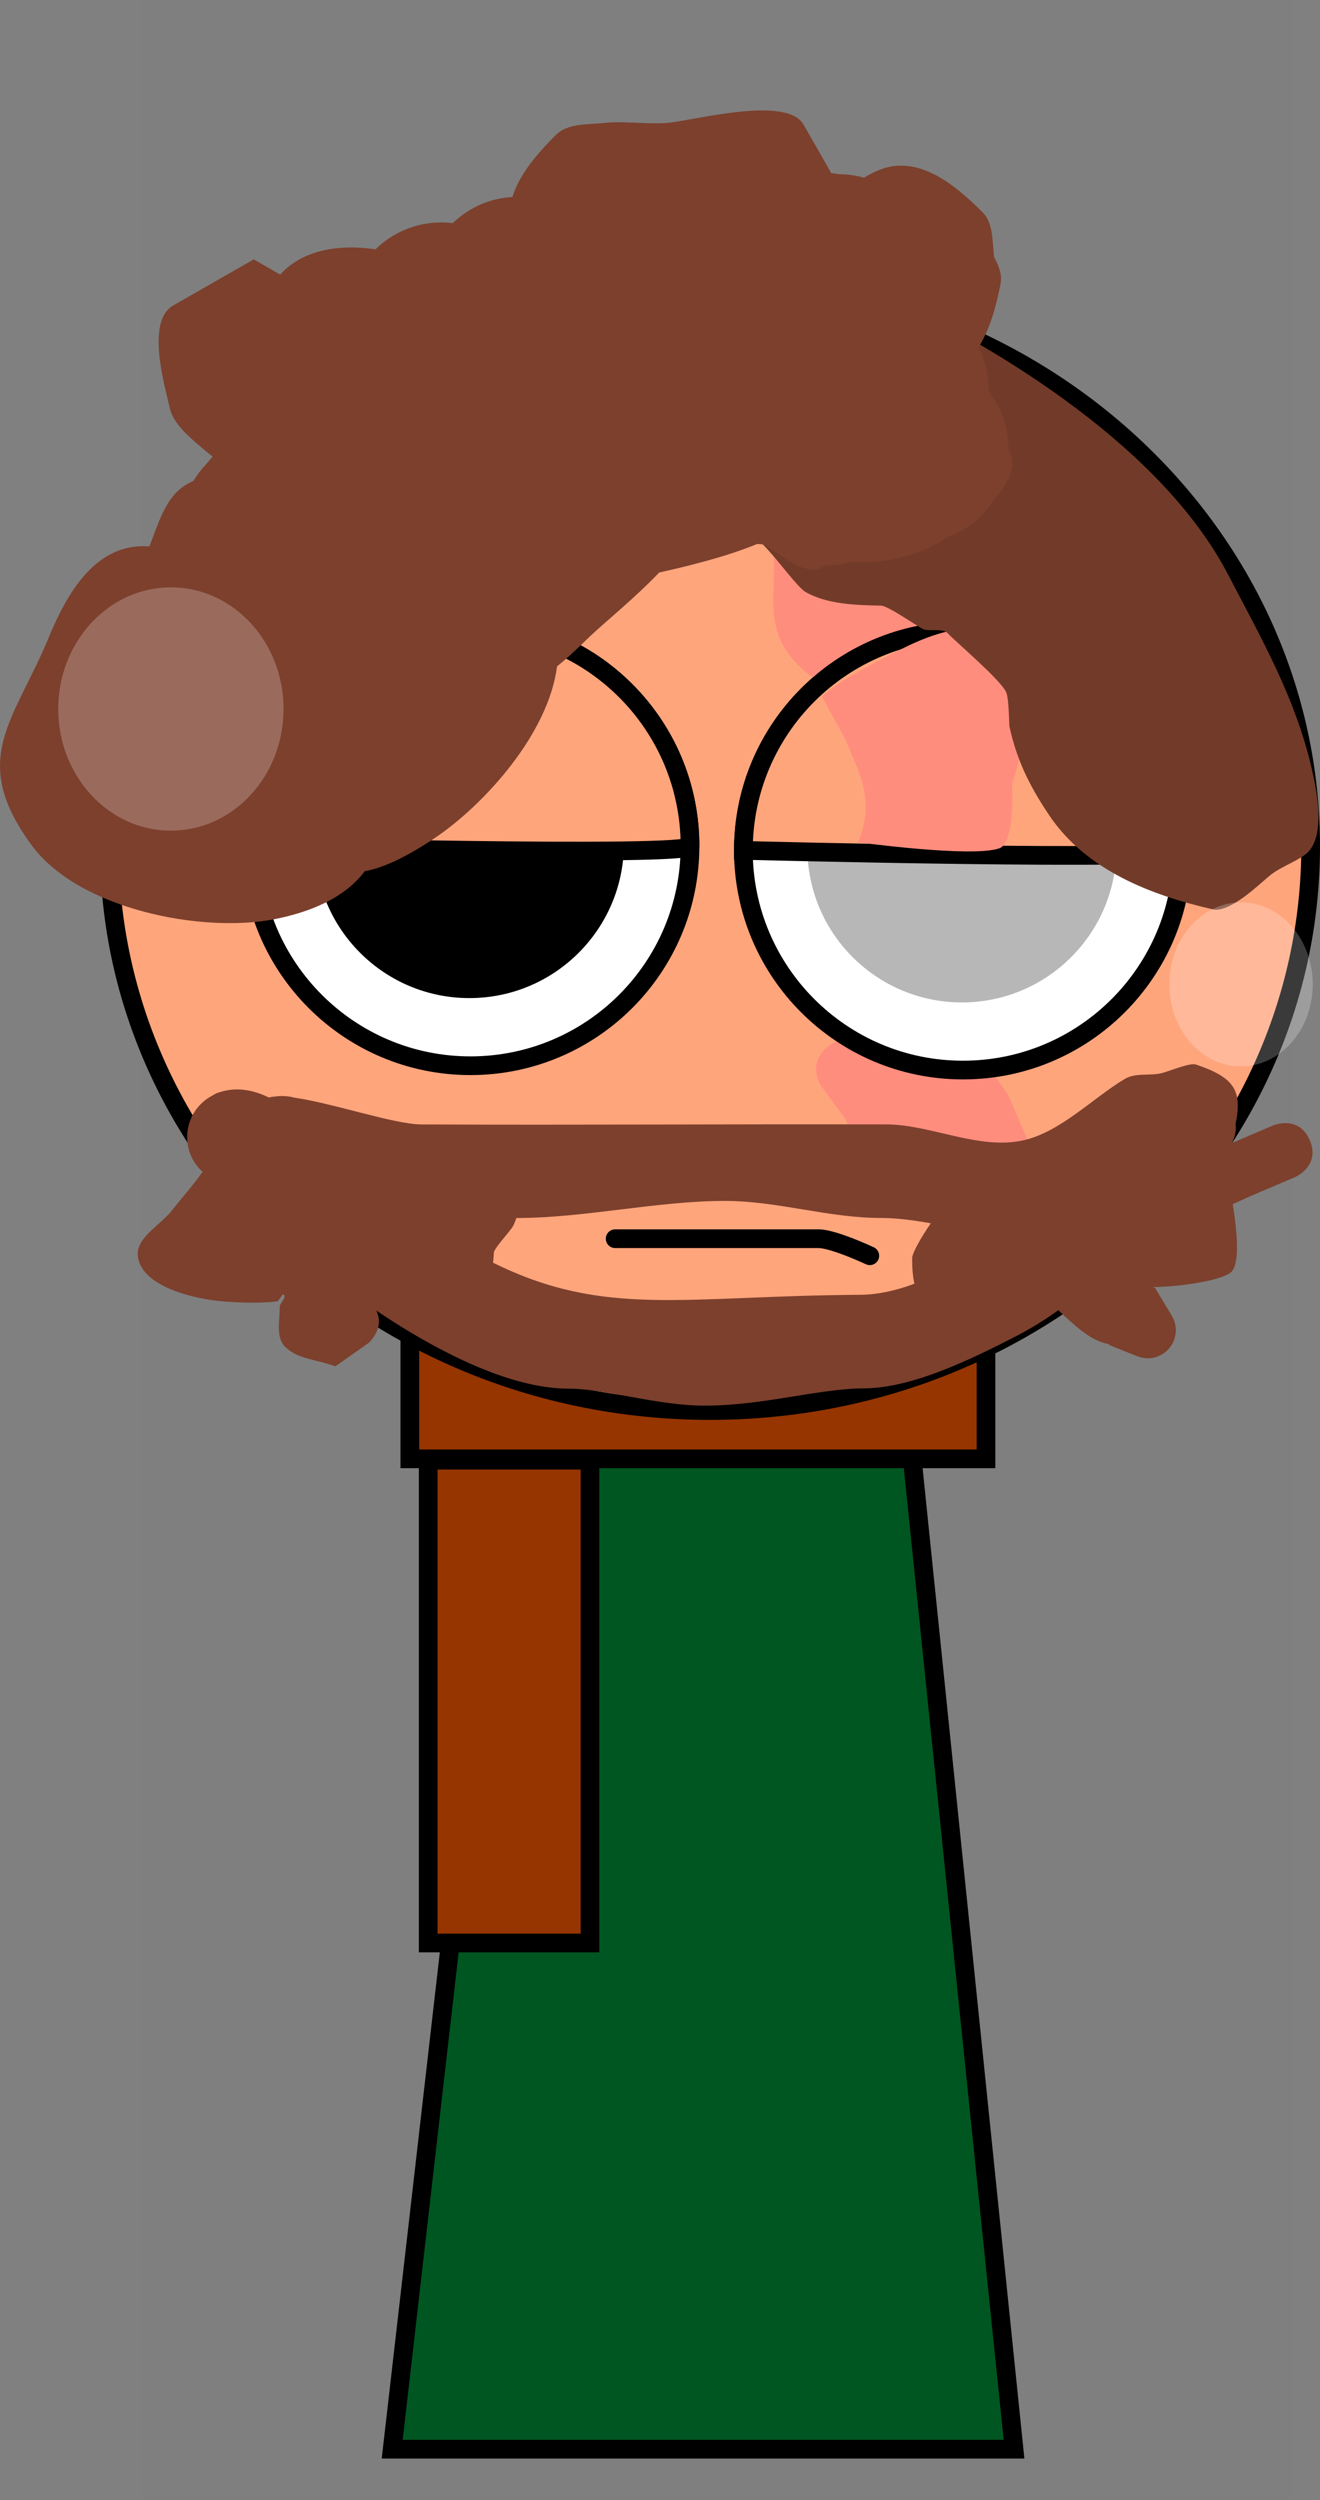 <svg version="1.1" xmlns="http://www.w3.org/2000/svg" xmlns:xlink="http://www.w3.org/1999/xlink" width="141.166" height="267.225" viewBox="0,0,141.166,267.225"><rect x="0" y="0" width="141.166" height="267.225" fill="#808080" stroke="none"/><g transform="translate(-164.148,-46.388)"><g data-paper-data="{&quot;isPaintingLayer&quot;:true}" fill-rule="nonzero" stroke-linejoin="miter" stroke-miterlimit="10" stroke-dasharray="" stroke-dashoffset="0" style="mix-blend-mode: normal"><path d="M179.284,313.613v-267.225h123.182v267.225z" fill-opacity="0.01" fill="#000000" stroke="none" stroke-width="0" stroke-linecap="butt"/><path d="M206.092,308.158l15.143,-131.842l37.783,-0.158l13.574,132z" fill="#005621" stroke="#000000" stroke-width="2" stroke-linecap="butt"/><path d="M207.978,202.309v-20.336h61.616v20.336z" fill="#963500" stroke="#000000" stroke-width="2" stroke-linecap="butt"/><path d="M175.84,136.846c0,-33.302 28.76,-60.298 64.237,-60.298c35.477,0 64.237,26.996 64.237,60.298c0,33.302 -28.76,60.298 -64.237,60.298c-35.477,0 -64.237,-26.996 -64.237,-60.298z" fill="#ffa57c" stroke="#000000" stroke-width="2" stroke-linecap="butt"/><path d="M257.303,156.446c8.485,-1.651 11.667,2.752 11.667,2.752l2.953,4.119c0.664,1.534 1.329,3.068 1.993,4.601c0,0 1.966,4.591 -6.881,5.611c-8.846,1.02 -10.812,-3.571 -10.812,-3.571c-0.558,-1.321 -1.116,-2.642 -1.674,-3.964l-2.549,-3.494c0,0 -3.182,-4.404 5.303,-6.055z" fill="#ff8d7d" stroke="none" stroke-width="0.5" stroke-linecap="butt"/><path d="M229.935,178.781c0,0 17.66,0 21.75,0c1.608,0 5.484,1.821 5.484,1.821" fill="none" stroke="#000000" stroke-width="2" stroke-linecap="round"/><path d="M267.129,160.756c-12.968,0 -23.481,-10.513 -23.481,-23.481c0,-12.968 10.513,-23.481 23.481,-23.481c12.968,0 23.481,10.513 23.481,23.481c0,12.968 -10.513,23.481 -23.481,23.481z" fill="#ffffff" stroke="#000000" stroke-width="2" stroke-linecap="butt"/><path d="M257.396,102.092c10.49,0 10.49,3 10.49,3v2.428c0,3.12 -1.58,6.049 2.516,8.963c0,0 3.683,2.809 -6.139,3.862c-9.823,1.053 -13.506,-1.756 -13.506,-1.756c-4.681,-3.744 -3.852,-7.125 -3.852,-11.07v-2.428c0,0 0,-3 10.49,-3z" fill="#ff8d7d" stroke="none" stroke-width="0.5" stroke-linecap="butt"/><path d="M267.017,153.528c-9.128,0 -16.528,-7.4 -16.528,-16.528c0,-9.128 7.4,-16.528 16.528,-16.528c9.128,0 16.528,7.4 16.528,16.528c0,9.128 -7.4,16.528 -16.528,16.528z" fill="#b7b7b7" stroke="none" stroke-width="0" stroke-linecap="butt"/><path d="M243.649,137.276c0,-12.968 10.513,-23.481 23.481,-23.481c12.968,0 23.481,10.513 23.481,23.481c0,1.214 -46.961,0 -46.961,0z" fill="#ffa57c" stroke="#000000" stroke-width="2" stroke-linecap="butt"/><path d="M214.459,160.293c-12.968,0 -23.481,-10.513 -23.481,-23.481c0,-12.968 10.513,-23.481 23.481,-23.481c12.968,0 23.481,10.513 23.481,23.481c0,12.968 -10.513,23.481 -23.481,23.481z" fill="#ffffff" stroke="#000000" stroke-width="2" stroke-linecap="butt"/><path d="M214.346,153.064c-9.128,0 -16.528,-7.4 -16.528,-16.528c0,-9.128 7.4,-16.528 16.528,-16.528c9.128,0 16.528,7.4 16.528,16.528c0,9.128 -7.4,16.528 -16.528,16.528z" fill="#000000" stroke="none" stroke-width="0" stroke-linecap="butt"/><path d="M269.857,114.773l0.991,2.495c1.61,4.053 3.634,7.204 1.531,12.879c0,0 0.387,6.314 -1.371,6.915c-2.956,1.011 -15.105,-0.654 -15.105,-0.654c1.987,-4.594 -0.056,-7.741 -1.33,-10.948l-2.502,-4.573c0,0 0.286,-1.005 8.423,-5.101c8.137,-4.096 9.362,-1.013 9.362,-1.013z" fill="#ff8d7d" stroke="none" stroke-width="0.5" stroke-linecap="butt"/><path d="M190.978,136.812c0,-12.968 10.513,-23.481 23.481,-23.481c12.968,0 23.481,10.513 23.481,23.481c0,1.214 -46.961,0 -46.961,0z" fill="#ffa57c" stroke="#000000" stroke-width="2" stroke-linecap="butt"/><path d="M258.118,77.526c13.324,6.258 30.389,16.879 37.363,30.267c3.569,6.85 7.221,13.182 8.975,20.863c0.552,2.418 1.546,7.45 -0.779,9.109c-1.179,0.841 -2.602,1.293 -3.731,2.203c-1.041,0.839 -4.254,4.036 -6.113,3.609c-6.49,-1.49 -13.525,-4.127 -17.518,-10.108c-2.069,-3.1 -3.41,-5.79 -4.207,-9.398c-0.041,-0.185 -0.059,-3.056 -0.352,-3.691c-0.64,-1.386 -5.393,-5.378 -6.266,-6.32c-0.52,-0.561 -2.042,-0.147 -2.643,-0.442c-0.616,-0.302 -3.737,-2.487 -4.474,-2.5c-2.608,-0.049 -5.763,-0.129 -8.072,-1.453c-1.137,-0.652 -4.47,-5.643 -5.746,-5.956c-2.435,-0.599 -6.239,-0.081 -7.895,-1.877c-4.676,-5.072 -5.788,-9.181 -4.967,-16.075c0.002,-0.016 0.004,-0.031 0.006,-0.047c0.002,-0.92 0.107,-1.816 0.305,-2.674c1.178,-5.119 5.632,-8.926 10.946,-8.926c2.613,0 5.018,0.92 6.927,2.464c2.89,0.596 5.548,-0.31 8.241,0.955z" fill="#723b29" stroke="none" stroke-width="0.5" stroke-linecap="butt"/><path d="M211.317,70.161c0.422,0 0.838,0.026 1.246,0.077c1.673,-1.616 3.907,-2.655 6.383,-2.793c0.776,-2.52 2.801,-4.787 4.672,-6.657c1.215,-1.215 3.292,-1.068 5,-1.25c2.23,-0.238 4.489,0.131 6.728,0c2.626,-0.154 12.898,-3.053 14.738,0.168l2.963,5.185c0.255,0.018 0.51,0.055 0.764,0.111c0.672,0 1.329,0.066 1.965,0.193c0.263,0.052 0.523,0.115 0.778,0.188c1.227,-0.762 2.522,-1.291 3.935,-1.291c3.359,0 6.375,2.625 8.75,5c1.157,1.157 1.021,3.105 1.218,4.757c0.498,0.941 0.891,1.9 0.693,2.888c-0.453,2.267 -1.094,4.801 -2.36,6.768c0.698,1.365 1.092,2.911 1.092,4.549c0.071,0.142 0.129,0.289 0.175,0.441c1.225,1.66 1.95,3.712 1.95,5.934c0.988,1.575 0.09,3.508 -1.53,5.319c-1.161,1.844 -2.908,3.283 -4.979,4.055c-1.201,0.752 -2.308,1.315 -3.071,1.585c-2.245,0.796 -4.813,1.24 -7.234,1.043c-0.917,0.277 -1.89,0.426 -2.897,0.426c-1.226,0.949 -3.112,0.071 -4.843,-1.249c-0.53,-0.294 -1.031,-0.635 -1.497,-1.017c-0.285,-0.023 -0.561,-0.045 -0.828,-0.066c-2.43,1.003 -4.963,1.704 -7.008,2.23c-1.138,0.293 -2.301,0.565 -3.478,0.826c-2.646,2.764 -5.653,5.172 -7.403,6.823c-0.802,0.756 -2.114,2.093 -3.52,3.204c-0.91,7.192 -7.751,14.745 -12.995,18.295c-1.731,1.172 -4.875,3.13 -7.563,3.597c-2.163,2.893 -5.937,4.412 -9.733,5.143c-7.708,1.484 -20.855,-1.051 -25.906,-7.933c-6.758,-9.208 -1.869,-13.247 1.806,-22.117c1.979,-4.777 5.052,-10.253 10.797,-9.8c0.836,-2.128 1.495,-4.434 2.999,-5.89c0.308,-0.298 0.651,-0.56 1.039,-0.778c0.223,-0.126 0.449,-0.241 0.677,-0.348c0.377,-0.626 0.821,-1.208 1.322,-1.734c0.227,-0.28 0.468,-0.564 0.723,-0.853c-0.398,-0.313 -0.781,-0.626 -1.144,-0.937c-1.406,-1.203 -3.073,-2.593 -3.436,-4.254c-0.479,-2.187 -2.624,-9.254 0.365,-10.963l8.618,-4.925c0.974,0.556 1.914,1.098 2.829,1.63c2.029,-2.276 5.505,-3.38 10.192,-2.705c1.805,-1.775 4.28,-2.87 7.012,-2.87z" fill="#7c402d" stroke="none" stroke-width="0.5" stroke-linecap="butt"/><path d="M261.697,180.863c0,-0.515 0.852,-2.061 1.99,-3.73c-1.795,-0.316 -3.573,-0.567 -5.332,-0.568c-5.663,-0.002 -11.023,-1.822 -16.686,-1.821c-7.333,0.002 -14.97,1.827 -22.303,1.826c-0.091,0.289 -0.203,0.568 -0.336,0.833c-0.265,0.529 -2.056,2.404 -2.071,2.874c-0.011,0.35 -0.038,0.707 -0.083,1.066c11.935,5.911 20.399,3.546 39.252,3.433c1.878,-0.011 3.833,-0.445 5.812,-1.183c-0.205,-0.889 -0.243,-1.853 -0.243,-2.731zM192.955,163.679c0.194,-0.053 0.418,-0.086 0.669,-0.101c0.227,-0.032 0.459,-0.048 0.695,-0.048c0.456,0 0.898,0.061 1.318,0.176c4.1,0.587 10.681,2.845 13.555,2.86c16.593,0.083 33.186,-0.049 49.779,0c4.756,0.014 9.989,2.817 14.761,1.667c3.903,-0.941 7.352,-4.519 10.663,-6.505c1.268,-0.761 2.773,-0.286 4.15,-0.687c0.916,-0.267 2.885,-1.08 3.486,-0.88c4.23,1.41 4.961,2.868 4.258,6.35c0.008,0.102 0.015,0.206 0.02,0.31c0.163,3.112 -5.363,6.861 -7.066,8.557c-5.565,5.543 -9.771,10.431 -16.687,13.955c-4.404,2.244 -10.796,5.427 -16.013,5.444c-4.773,0.015 -10.802,1.844 -16.997,1.848c-5.193,0.003 -10.593,-1.817 -14.593,-1.817c-10.627,0 -25.959,-11.423 -32.992,-18.455c-1.149,-1.149 -2.358,-2.279 -3.502,-3.478c-0,-0 -0.001,-0.001 -0.001,-0.001c-0.569,-0.08 -1.107,-0.256 -1.598,-0.511c-1.604,-0.833 -2.699,-2.509 -2.699,-4.44c0,-1.927 1.09,-3.6 2.688,-4.434c0.172,-0.119 0.359,-0.218 0.566,-0.292c1.872,-0.676 3.718,-0.375 5.492,0.497c0.017,-0.005 0.034,-0.01 0.051,-0.014z" fill="#7c402d" stroke="none" stroke-width="0.5" stroke-linecap="butt"/><path d="M199.811,181.041l2.227,1.905c0,0 0.995,0.853 1.106,2.089c0.247,0.164 0.495,0.382 0.737,0.664c1.952,2.278 -0.325,4.23 -0.325,4.23l-3.555,2.498c-1.805,-0.719 -4.086,-0.739 -5.416,-2.156c-0.959,-1.022 -0.506,-2.77 -0.522,-4.171c-0.005,-0.461 0.689,-0.906 0.459,-1.305c-0.178,-0.308 -0.455,0.66 -0.81,0.697c-1.901,0.199 -3.828,0.137 -5.733,-0.012c-2.576,-0.201 -8.532,-1.388 -9.079,-4.719c-0.33,-2.014 2.325,-3.359 3.596,-4.955c1.509,-1.894 3.157,-3.703 4.393,-5.784c0,0 1.543,-2.572 4.116,-1.029c2.572,1.543 1.029,4.116 1.029,4.116c-0.307,0.508 -0.617,1.04 -0.936,1.579c0.085,-0.041 0.168,-0.084 0.251,-0.128l2.523,-0.948c0,0 2.809,-1.053 3.862,1.756c0.701,1.869 -0.309,2.961 -1.062,3.482c1.041,0.71 2.082,1.436 3.138,2.19z" fill="#7c402d" stroke="none" stroke-width="0.5" stroke-linecap="butt"/><path d="M289.02,172.207c0.304,0 0.577,0.031 0.823,0.086c0.258,-0.796 0.887,-1.645 2.363,-1.872c2.965,-0.456 3.421,2.509 3.421,2.509c0.28,1.821 1.502,7.846 0.267,9.337c-0.743,0.897 -5.18,1.634 -8.388,1.682l0.026,0.103l0.113,-0.068l1.796,2.993c0.287,0.46 0.453,1.004 0.453,1.586c0,1.657 -1.343,3 -3,3c-0.418,0 -0.816,-0.085 -1.177,-0.24l-2.972,-1.189l0.029,-0.073c-0.118,-0.025 -0.237,-0.051 -0.354,-0.08c-3.004,-0.732 -5.537,-4.589 -8.207,-6.077c-1.071,-0.597 -3.282,-1.109 -4.686,-1.449c-0.442,-0.021 -2.934,-0.264 -2.934,-2.998c0,-3 3,-3 3,-3l1.031,0.09c3.129,0.787 5.439,1.699 7.913,3.3c0.231,-0.87 0.763,-1.799 1.708,-2.795c1.062,-1.12 2.918,0.049 4.561,0.512c0.023,-0.965 0.501,-1.816 1.228,-2.349c0,-0.001 0,-0.001 0,-0.002l-0.015,-0.005c0,0 0,-3 3,-3z" fill="#7c402d" stroke="none" stroke-width="0.5" stroke-linecap="butt"/><path d="M304.224,168.264c1.176,2.76 -1.584,3.936 -1.584,3.936l-4.825,2.056c-1.81,0.823 -3.62,1.645 -5.43,2.468c0,0 -2.731,1.241 -3.973,-1.49c-1.241,-2.731 1.49,-3.973 1.49,-3.973c1.832,-0.832 3.663,-1.665 5.495,-2.497l4.89,-2.084c0,0 2.76,-1.176 3.936,1.584z" fill="#7c402d" stroke="none" stroke-width="0.5" stroke-linecap="butt"/><path d="M209.943,254.053v-51.6h17.301v51.6z" fill="#963500" stroke="#000000" stroke-width="2" stroke-linecap="butt"/><path d="M304.537,151.597c0,4.839 -3.432,8.761 -7.666,8.761c-4.234,0 -7.666,-3.923 -7.666,-8.761c0,-4.839 3.432,-8.761 7.666,-8.761c4.234,0 7.666,3.923 7.666,8.761z" fill-opacity="0.227" fill="#ffffff" stroke="none" stroke-width="0" stroke-linecap="butt"/><path d="M194.471,122.166c0,7.181 -5.394,13.003 -12.047,13.003c-6.653,0 -12.047,-5.822 -12.047,-13.003c0,-7.181 5.394,-13.003 12.047,-13.003c6.653,0 12.047,5.822 12.047,13.003z" fill-opacity="0.227" fill="#ffffff" stroke="none" stroke-width="0" stroke-linecap="butt"/></g></g></svg>